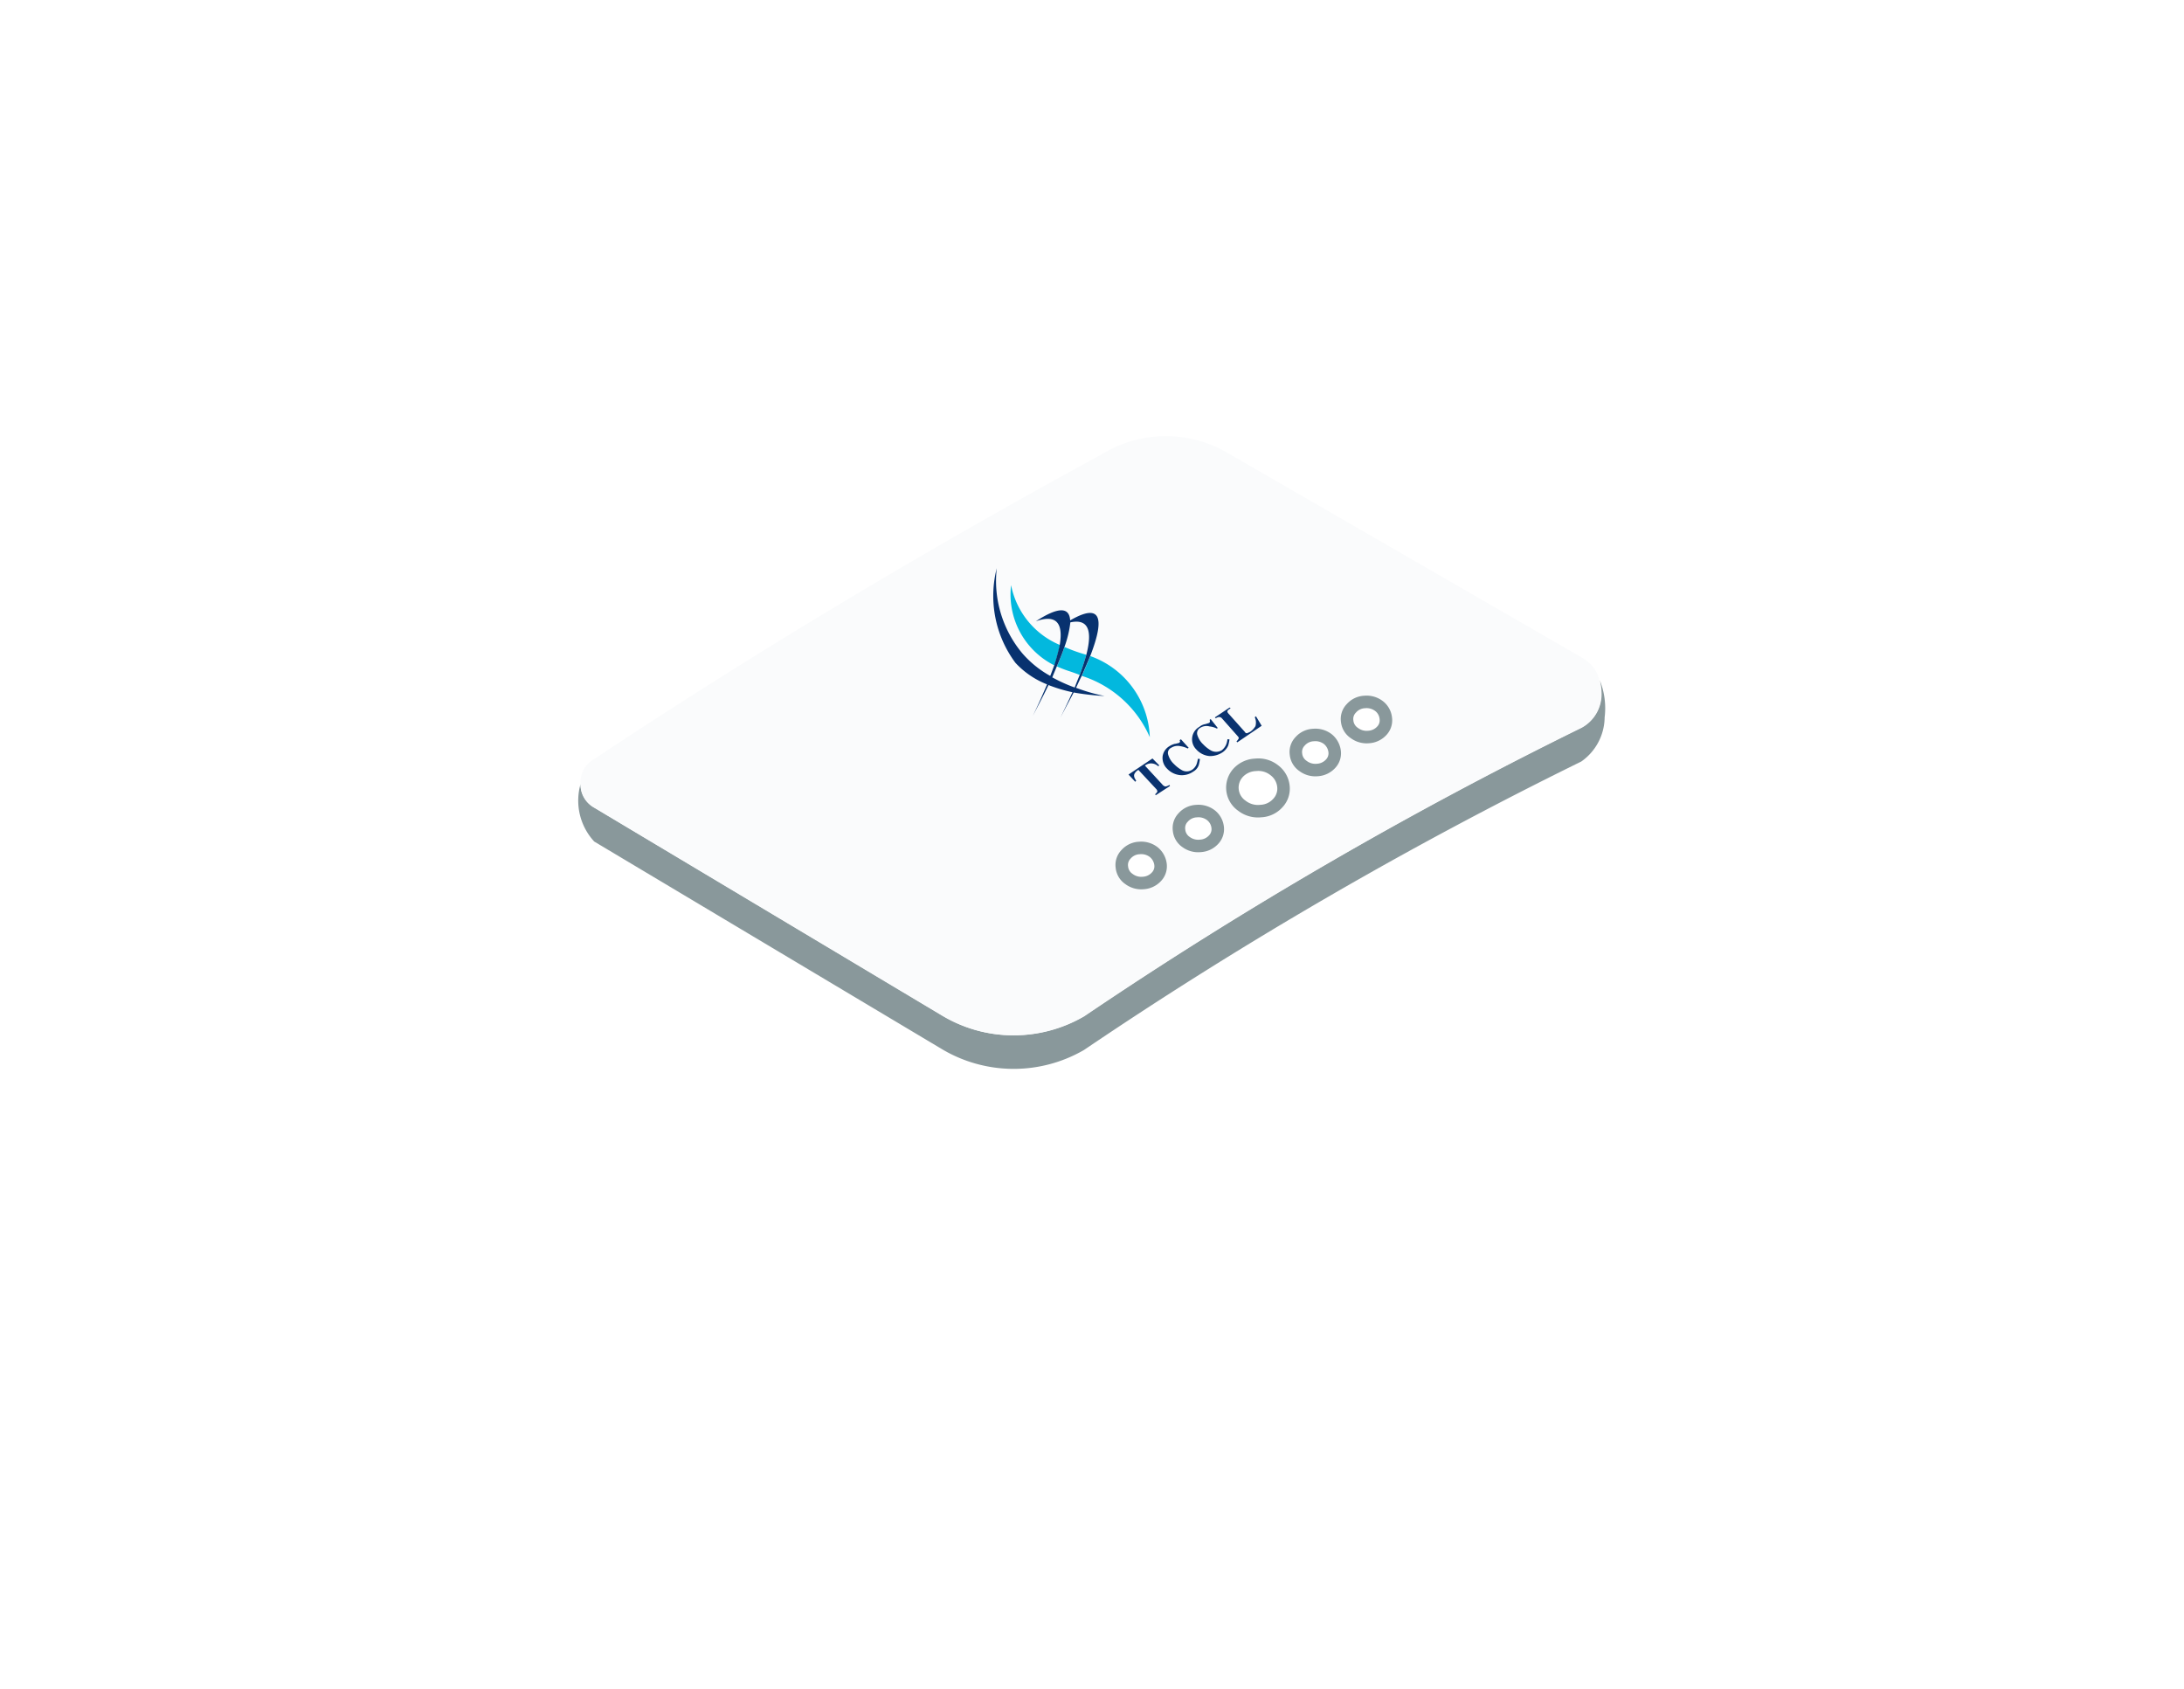 <svg xmlns="http://www.w3.org/2000/svg" xmlns:xlink="http://www.w3.org/1999/xlink" width="87.328" height="67.507" viewBox="0 0 87.328 67.507">
  <defs>
    <linearGradient id="linear-gradient" x1="0.681" x2="0.39" y2="0.693" gradientUnits="objectBoundingBox">
      <stop offset="0" stop-color="#fff" stop-opacity="0.451"/>
      <stop offset="1" stop-color="#fff" stop-opacity="0.051"/>
    </linearGradient>
    <filter id="Path_8950" x="0" y="5" width="87.328" height="62.507" filterUnits="userSpaceOnUse">
      <feOffset dy="3" input="SourceAlpha"/>
      <feGaussianBlur stdDeviation="6" result="blur"/>
      <feFlood flood-opacity="0.263"/>
      <feComposite operator="in" in2="blur"/>
      <feComposite in="SourceGraphic"/>
    </filter>
  </defs>
  <g id="Group_10884" data-name="Group 10884" transform="translate(-544.336 -838)">
    <rect id="Rectangle_4461" data-name="Rectangle 4461" width="56" height="56" rx="8" transform="translate(560 838)" fill="#00d4ff" opacity="0"/>
    <g transform="matrix(1, 0, 0, 1, 544.34, 838)" filter="url(#Path_8950)">
      <path id="Path_8950-2" data-name="Path 8950" d="M25.664,0C39.838,0,51.328,5.934,51.328,13.253S39.838,26.507,25.664,26.507,0,20.573,0,13.253,11.49,0,25.664,0Z" transform="translate(18 20)" fill="url(#linear-gradient)"/>
    </g>
    <g id="highight" transform="translate(567.48 855.434)">
      <g id="Group_10535" data-name="Group 10535" transform="translate(0 0)">
        <g id="Group_10534" data-name="Group 10534">
          <g id="Group_10533" data-name="Group 10533">
            <path id="Path_8936" data-name="Path 8936" d="M56.935,241.8a2.138,2.138,0,0,1,.071.493,1.53,1.53,0,0,1-.794,1.407,165.939,165.939,0,0,0-19.887,11.534,5.6,5.6,0,0,1-2.85.762,5.49,5.49,0,0,1-2.841-.8L16.728,246.89a1.053,1.053,0,0,1-.547-.941,2.409,2.409,0,0,0,.547,2.3l13.888,8.29a5.61,5.61,0,0,0,5.691.045,165.934,165.934,0,0,1,19.887-11.534,2.182,2.182,0,0,0,.935-1.765A3,3,0,0,0,56.935,241.8Z" transform="translate(-16.111 -232.04)" fill="#89989b"/>
            <path id="Path_8937" data-name="Path 8937" d="M57.4,142.146a1.418,1.418,0,0,0-.229-.233,1.725,1.725,0,0,0-.247-.17l-14.2-8.2a4.861,4.861,0,0,0-4.932.054Q27.02,139.457,17.456,145.8a1.221,1.221,0,0,0-.4.367,1.138,1.138,0,0,0-.159.609v.036a1.07,1.07,0,0,0,.547.941l13.888,8.3a5.582,5.582,0,0,0,5.691.036,165.942,165.942,0,0,1,19.887-11.534,1.5,1.5,0,0,0,.794-1.407,1.748,1.748,0,0,0-.071-.493A1.232,1.232,0,0,0,57.4,142.146Z" transform="translate(-16.83 -132.897)" fill="#fafbfc"/>
          </g>
        </g>
      </g>
      <g id="Group_10538" data-name="Group 10538" transform="translate(16.358 5.339) rotate(-9.216)">
        <g id="Group_10537" data-name="Group 10537" transform="translate(0 0)">
          <g id="Group_10536" data-name="Group 10536">
            <path id="Path_8938" data-name="Path 8938" d="M2.761,3.308c-.133.215-.292.458-.461.727A4.429,4.429,0,0,1,4.588,6.887,3.572,3.572,0,0,0,2.761,3.308m-1.474.138c.142-.3.257-.547.346-.771A3.279,3.279,0,0,1,.086,0a3.168,3.168,0,0,0,1.2,3.446M1.8,2.782c-.115.215-.257.449-.425.718a4.809,4.809,0,0,0,.423.25c.141.071.282.152.423.232.16-.278.284-.529.39-.753A6.258,6.258,0,0,1,1.8,2.782Z" transform="translate(0.729 0.76)" fill="#02b8de"/>
            <path id="Path_8939" data-name="Path 8939" d="M.489,3.852A3.421,3.421,0,0,0,1.6,4.906c-.222.35-.47.736-.762,1.149.3-.4.576-.772.815-1.113a6.035,6.035,0,0,0,.9.437c-.195.287-.416.61-.655.951.248-.341.487-.646.7-.933a10.34,10.34,0,0,0,1.2.337,7.092,7.092,0,0,1-1.076-.508c.106-.153.2-.3.3-.431.168-.269.328-.511.461-.727q1.33-2.261-.561-1.539c.054-.547-.4-.608-1.359-.185.821-.145,1.085.212.792,1.082-.089.224-.2.475-.346.771-.071.117-.142.251-.23.395A4.1,4.1,0,0,1,.826,3.528,4.515,4.515,0,0,1,.358,0,4.476,4.476,0,0,0,.489,3.852M2.1,4.26c.168-.269.31-.5.425-.718a4.2,4.2,0,0,0,.391-.933c.706-.038.846.428.42,1.387-.106.224-.231.475-.39.753-.089.144-.186.3-.275.458a6.232,6.232,0,0,1-.82-.544C1.935,4.52,2.024,4.385,2.1,4.26Z" fill="#08326f"/>
          </g>
        </g>
      </g>
      <g id="Group_10541" data-name="Group 10541" transform="translate(21.979 10.847)">
        <g id="Group_10540" data-name="Group 10540">
          <g id="Group_10539" data-name="Group 10539">
            <path id="Path_8940" data-name="Path 8940" d="M267.082,255.388a.76.76,0,0,0-.236.1.562.562,0,0,0-.269.4.6.6,0,0,0,.18.5.827.827,0,0,0,.532.257.791.791,0,0,0,.515-.144.479.479,0,0,0,.216-.254,1.513,1.513,0,0,0,.048-.25l-.081-.007a1.256,1.256,0,0,1-.052.215.482.482,0,0,1-.168.217.4.4,0,0,1-.444.009,1.422,1.422,0,0,1-.287-.226.825.825,0,0,1-.236-.378.227.227,0,0,1,.124-.279.486.486,0,0,1,.366-.061.951.951,0,0,1,.288.092l.041-.028-.311-.341-.049.037c0,.018.013.035.016.053a.1.1,0,0,1-.037.054l-.155.039m1.411-.99-.04.036c.01.009.012.027.016.053a.126.126,0,0,1-.027.063l-.154.048a.5.5,0,0,0-.244.112.569.569,0,0,0-.123.9.8.8,0,0,0,.524.266.891.891,0,0,0,.532-.153.63.63,0,0,0,.223-.272,1.74,1.74,0,0,0,.049-.241l-.081-.007a.824.824,0,0,1-.052.215.593.593,0,0,1-.175.226.437.437,0,0,1-.464-.009,1.391,1.391,0,0,1-.278-.226.862.862,0,0,1-.236-.378.247.247,0,0,1,.123-.287.463.463,0,0,1,.367-.052.829.829,0,0,1,.287.083l.042-.019-.287-.36m-2.625,1.86a.409.409,0,0,1,.2-.084.421.421,0,0,1,.326.109l.05-.028-.276-.28-.958.642.269.289.039-.045c-.086-.114-.107-.212-.063-.284a.394.394,0,0,1,.15-.146l.7.752a.164.164,0,0,1,.059.115.337.337,0,0,1-.093.109l.031.035.566-.367-.023-.044a.391.391,0,0,1-.161.065.237.237,0,0,1-.127-.087l-.694-.752m4.671-1.589-.227-.379-.049.037a.523.523,0,0,1,.028.356.712.712,0,0,1-.211.227q-.088.042-.126.056a.084.084,0,0,1-.087-.052l-.625-.7q-.092-.092-.071-.132c.005-.027.053-.072.128-.109l-.04-.035-.59.395.031.035a.465.465,0,0,1,.11-.047.146.146,0,0,1,.14.051l.636.718c.041.044.046.079.023.106a.62.62,0,0,1-.076.1l.031.035Z" transform="translate(-265.212 -253.937)" fill="#09326f"/>
          </g>
        </g>
      </g>
      <g id="Group_10545" data-name="Group 10545" transform="translate(20.84 10.735) rotate(-6.945)">
        <g id="Group_10543" data-name="Group 10543" transform="translate(0.073 1.172)">
          <g id="Group_10542" data-name="Group 10542" transform="translate(0 0)">
            <path id="Path_8941" data-name="Path 8941" d="M2.675,4.692a.822.822,0,0,0,.547.232.782.782,0,0,0,.547-.18A.639.639,0,0,0,4,4.251a.685.685,0,0,0-.229-.51.822.822,0,0,0-.547-.232.782.782,0,0,0-.547.18.626.626,0,0,0-.23.493.685.685,0,0,0,.229.51M.775,6.111a.782.782,0,0,0,.547-.18.639.639,0,0,0,.23-.493.685.685,0,0,0-.229-.51A.822.822,0,0,0,.778,4.7a.782.782,0,0,0-.547.18A.626.626,0,0,0,0,5.369a.652.652,0,0,0,.229.5.79.79,0,0,0,.547.241M5.8,1.972a.988.988,0,0,0-.724.234.832.832,0,0,0-.3.646.878.878,0,0,0,.3.671,1.1,1.1,0,0,0,.723.3.955.955,0,0,0,.715-.234.8.8,0,0,0,.3-.637.86.86,0,0,0-.3-.662A.986.986,0,0,0,5.8,1.972M9.008,1.8a.685.685,0,0,0-.229-.51.822.822,0,0,0-.547-.232.782.782,0,0,0-.547.18.6.6,0,0,0-.222.484.657.657,0,0,0,.22.5.822.822,0,0,0,.547.232.782.782,0,0,0,.547-.18.556.556,0,0,0,.23-.475M10.979.233A.822.822,0,0,0,10.432,0a.782.782,0,0,0-.547.18.6.6,0,0,0-.222.484.674.674,0,0,0,.22.5.822.822,0,0,0,.547.232.782.782,0,0,0,.547-.18.635.635,0,0,0,.23-.484A.68.68,0,0,0,10.979.233Z" fill="#fff"/>
          </g>
        </g>
        <g id="Group_10544" data-name="Group 10544" transform="translate(0.875 0) rotate(6.945)">
          <path id="Path_8942" data-name="Path 8942" d="M10.559.649a.606.606,0,0,1-.168.511A.773.773,0,0,1,9.87,1.4.817.817,0,0,1,9.3,1.24.646.646,0,0,1,9.014.765.606.606,0,0,1,9.182.254.748.748,0,0,1,9.711,0a.817.817,0,0,1,.574.161A.7.7,0,0,1,10.559.649ZM8.512,1.966a.606.606,0,0,1-.168.511.773.773,0,0,1-.521.242.817.817,0,0,1-.574-.161.645.645,0,0,1-.282-.475.606.606,0,0,1,.168-.511.748.748,0,0,1,.529-.251.817.817,0,0,1,.574.161A.753.753,0,0,1,8.512,1.966Zm-2.047,1.4a.835.835,0,0,1-.221.672.968.968,0,0,1-.688.323A1.043,1.043,0,0,1,4.8,4.144a.879.879,0,0,1-.15-1.308,1,1,0,0,1,.7-.323,1.021,1.021,0,0,1,.75.215A.919.919,0,0,1,6.465,3.364ZM1.55,6.483a.606.606,0,0,1-.168.511.773.773,0,0,1-.521.242.817.817,0,0,1-.574-.161A.645.645,0,0,1,.006,6.6a.606.606,0,0,1,.168-.511A.748.748,0,0,1,.7,5.837.817.817,0,0,1,1.277,6,.748.748,0,0,1,1.55,6.483ZM3.835,5a.606.606,0,0,1-.168.511.773.773,0,0,1-.521.242A.817.817,0,0,1,2.574,5.6a.645.645,0,0,1-.282-.475.606.606,0,0,1,.168-.511.748.748,0,0,1,.529-.251.817.817,0,0,1,.574.161A.713.713,0,0,1,3.835,5Z" transform="translate(0 0)" fill="none" stroke="#89989b" stroke-linecap="round" stroke-linejoin="round" stroke-width="0.5"/>
        </g>
      </g>
    </g>
  </g>
</svg>
